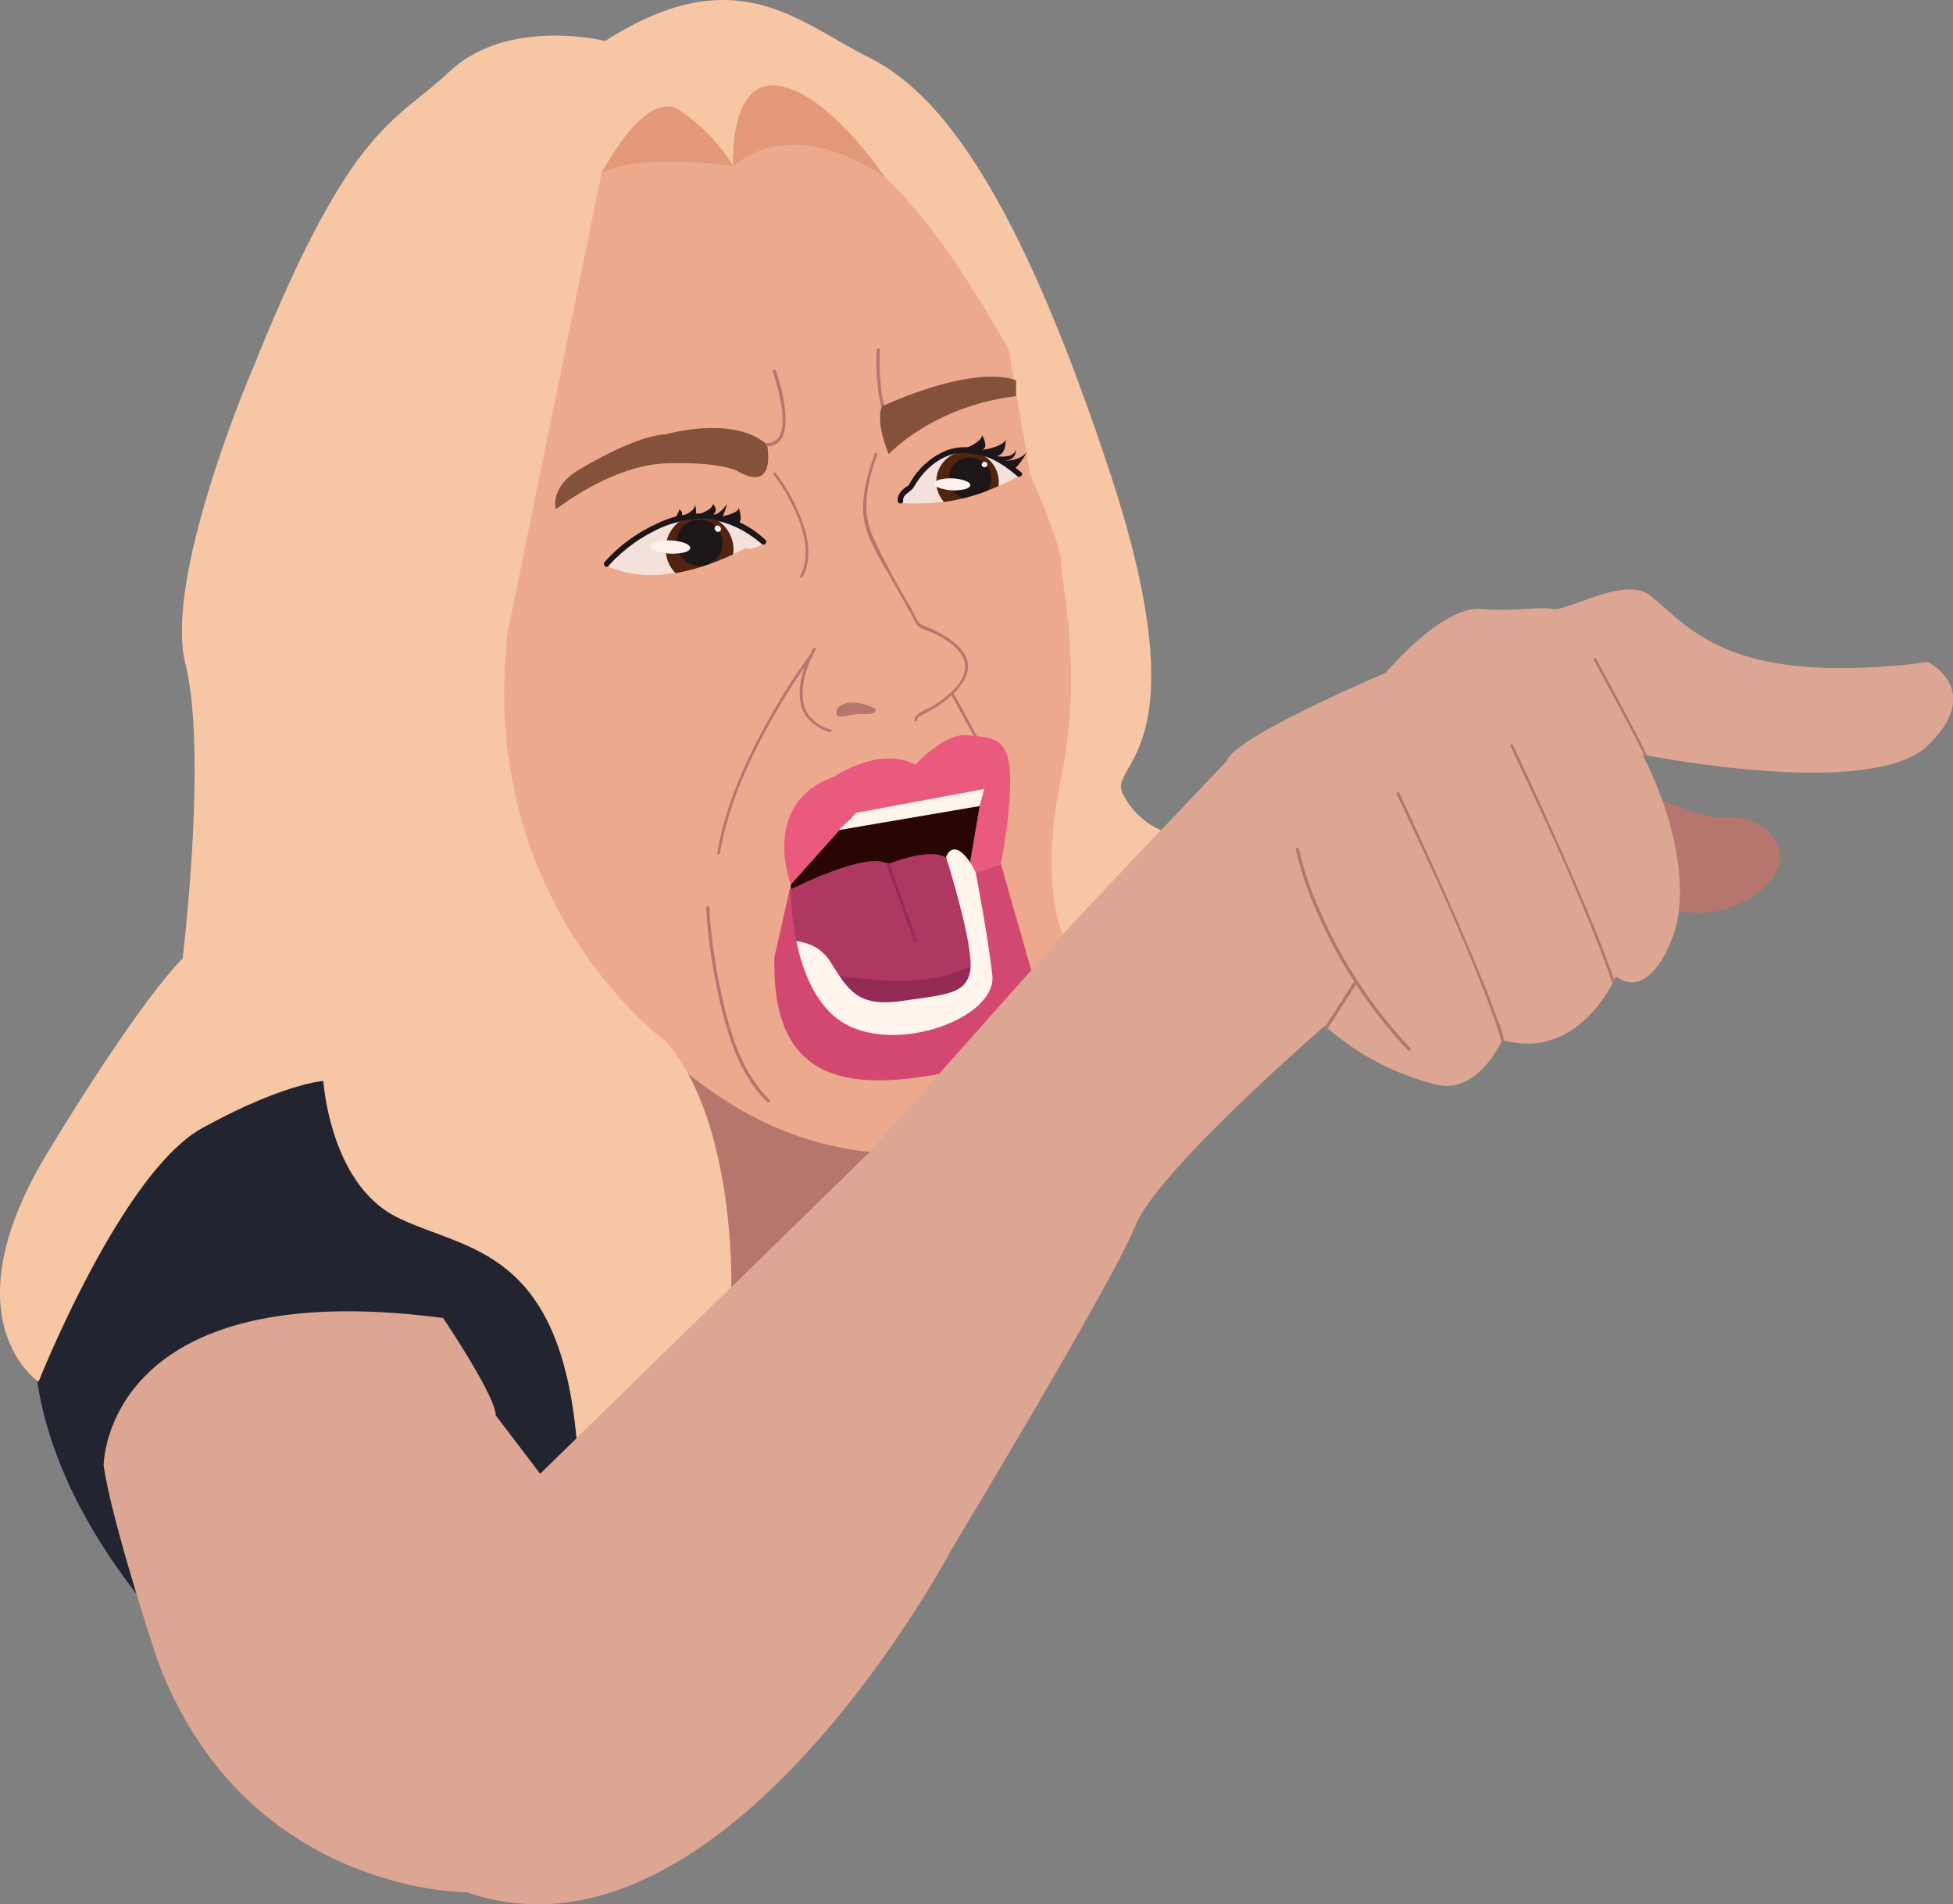 <svg id="e50aaa0b-d7a2-4fd6-9753-a6e7c25aabe8" data-name="b41114a4-e9f1-4f9b-a963-a606e95cbffe" xmlns="http://www.w3.org/2000/svg" xmlns:xlink="http://www.w3.org/1999/xlink" viewBox="0 0 500 487.48"><rect x="0" y="0" width="500" height="487.48" fill="#808080" stroke="none"/><defs><clipPath id="a4d5a885-3c9c-47b3-a461-18ec50a93e09" transform="translate(0)"><path d="M155.29,144.83s13.13-16.62,33.65-10.78c0,0,9.16,4.07,5.78,5.57s-3.76.6-3.76.6S170.47,152.33,155.29,144.83Z" fill="none"/></clipPath><clipPath id="b2b0682d-1733-45f1-a20d-abda510480be" transform="translate(0)"><path d="M202.45,226.47s-7.93-20.87,10.92-27.54c0,0,11.65-8.12,21-3.19,0,0,7.44-8.12,13.06-7.54s10.54,0,11.12,9.28-2.32,23.77-2.32,23.77l9,29s3,19.13-21.54,24.06-46.3,4.35-45.43-29.28Z" fill="none"/></clipPath><clipPath id="aee6f89a-cfe8-43c7-83e5-d71303f9f83d" transform="translate(0)"><path d="M236,128.45s-1.47-16.57,17.27-11.7c0,0,7.59,5.3,4.52,6.75-11.27,5.32-18.69,5.19-18.69,5.19S235,129.09,236,128.45Z" fill="none"/></clipPath><clipPath id="be1da0ac-cae6-4b58-a429-5a38b47ab367" transform="translate(0)"><path d="M420.48,193.13s12.46,22.8,9,42.25c-1,5.76-7.22,20.94-15.76,14.53,0,0-10.45,21.83-30.38,16.14,0,0,2,15.82-15.82,11.55a63.74,63.74,0,0,1-28.34-15s-42.85,37-48.54,51.25-46.92,82.58-46.92,82.58S185.3,507.17,119.53,484.39c0,0-56.92.35-79.22-59.44,0,0-11.63-34.88-13.77-49.83,0,0,0-49.11,86.89-37.73,0,0,13.48,19.94,13.48,24.92l11.39,14.95,84-82L276,234.89l38-40c2.13-6.42,40.74-22.61,40.74-22.61s14.27-17.08,24.22-16.37,14.93-.76,18.49,0,18.51-8.52,24.92-3.54,12.81,13.53,30.61,17.08,40.57,0,40.57,0,14.63,7.21,0,21.38S420.48,193.13,420.48,193.13Z" fill="none"/></clipPath></defs><polygon points="170.47 272.97 185.97 335.31 229.44 287.24 170.47 272.97" fill="#b5776d"/><path d="M148,33.45s4.75,10.37,34.13,2.16,50.13,10.1,50.13,10.1S253.7,70.37,262.58,94.1c7.8,20.84,5.94,30.17,5.94,30.17s5.17,14.58,6.46,26.24,2.16,54-3,90.29c0,0,4.44,67.38-60,52.26s-98.55-112.74-98.55-112.74Z" transform="translate(0)" fill="#eda98e"/><path d="M13,318.89S-5.87,355.41,34.93,408l116.89-29.29V318.89L80.24,262.65Z" transform="translate(0)" fill="#222430"/><path d="M420.48,203.11s16.34,6.6,20.34,6.16c12.79-1.43,22.12,11.66,7.15,20.64a24.94,24.94,0,0,1-27.49-.71Z" transform="translate(0)" fill="#b5776d"/><path d="M154.94,10.49s-24.87-6.21-39.86,7.83C100.7,31.78,89.93,31.84,65.25,93.06c0,0-23.49,54.1-17.79,76.88s-.71,75.45-.71,75.45-9.8,8.86-34.59,49.7c-25.95,42.77-2.29,58.63-2.29,58.63s21.22-53.52,41.86-64.91,31.05-12.1,31.05-12.1,1.65,26.24,18.76,34.83,41.54,7.36,46.05,56.73l39.63-38.67s1.18-42.21-16.62-62.86c0,0-49-35.59-40.54-105.35L154.23,43.23s30.87-7.12,33.46-.71c0,0,7.32-12.78,25.83-5.66s35.61,37,44.75,52.64l5.49,32s7.92,17.8,7.92,22.78,5.7,27.76,0,54.81.43,40.24.43,40.24l25.15-26.8a19.48,19.48,0,0,1-9.92-9.63c-3.56-7.37,20.42-10.22-3-81.4S241.07,24,222.57,14.76,188.4-10.87,154.94,10.49Z" transform="translate(0)" fill="#f7c6a4"/><path d="M214.17,181.57s1.44-2.16,5-1.68,5,1.68,5,1.68.48,1.45-3.37,1.21S213.68,185.18,214.17,181.57Z" transform="translate(0)" fill="#b5776d"/><path d="M208.21,166c-2.78,4.78-5.23,12.22-1.87,17.26a10.87,10.87,0,0,0,6.14,4.13.35.35,0,0,0,.19-.67,10.26,10.26,0,0,1-5.62-3.66,9.34,9.34,0,0,1-1.57-5.23,22.26,22.26,0,0,1,2.35-9.52,21,21,0,0,1,1-2,.35.35,0,0,0-.61-.36Z" transform="translate(0)" fill="#b5776d"/><path d="M198,121.41a47.44,47.44,0,0,1,5.26,8.76c2.47,5.25,4.47,11.78,1.61,17.23-.2.37.41.7.6.32,2.82-5.37,1.16-11.7-1.19-16.95a47.7,47.7,0,0,0-5.67-9.69c-.26-.33-.87,0-.61.33Z" transform="translate(0)" fill="#b5776d"/><path d="M223.94,116.2c-1.82,5-3.59,11.12-2.79,16.5.85,5.73,4.86,11.5,7.6,16.46q2.25,4.08,4.59,8.1c.51.88,1,2.43,1.85,3.1,1.08.92,3.15,1.32,4.43,2,2.74,1.46,6.15,3.54,7.21,6.65,1.66,4.91-4.51,9.61-8.12,11.78-1.28.77-4.45,1.73-4.65,3.52-.05.45.65.44.7,0,.1-.91,2.2-1.71,2.85-2.08a33.56,33.56,0,0,0,4.35-2.8c2.39-1.89,5.33-4.8,5.79-8,.72-5-5-8.36-8.77-10.21-.76-.38-3.21-1.32-3.33-1.43-1.14-1.1-1.9-3.24-2.68-4.61a194.75,194.75,0,0,1-9.57-18c-3-6.73-1.2-14.14,1.21-20.84.16-.42-.52-.61-.67-.18Z" transform="translate(0)" fill="#b5776d"/><path d="M207.35,167.66a151.14,151.14,0,0,0-10.51,16.44c-6,10.65-11.15,22.11-13.21,34.22-.08.45.6.64.67.19,2.09-12.28,7.36-23.87,13.48-34.64A147.73,147.73,0,0,1,208,168c.27-.36-.34-.71-.61-.36Z" transform="translate(0)" fill="#b5776d"/><path d="M243.41,177.57l9.53,17.56,1.38,2.53c.21.4.82.05.61-.35l-9.53-17.55L244,177.22c-.22-.4-.82,0-.61.35Z" transform="translate(0)" fill="#b5776d"/><path d="M155.29,144.83s13.13-16.62,33.65-10.78c0,0,9.16,4.07,5.78,5.57s-3.76.6-3.76.6S170.83,152.15,155.29,144.83Z" transform="translate(0)" fill="#f4e1dc"/><path d="M155.79,144.87a39.37,39.37,0,0,1,11.64-8.9,26.37,26.37,0,0,1,12.44-3.08c5.7.13,10.82,2.67,15.1,6.33.68.58,1.68-.41,1-1A24.32,24.32,0,0,0,168.3,134a40,40,0,0,0-13.51,9.87c-.59.68.4,1.67,1,1Z" transform="translate(0)" fill="#1d1618"/><path d="M170.47,111.17s17.26-5,25.91,2.64c0,0,2.65,12.74-7.68,6.73,0,0-4.26-2.4-18.23-1.92s-28.15,11.77-28.15,11.77-1.86-5.51,6-10.2S165,111.41,170.47,111.17Z" transform="translate(0)" fill="#84523a"/><g clip-path="url(#a4d5a885-3c9c-47b3-a461-18ec50a93e09)"><path d="M173.2,134.15a8.79,8.79,0,0,0-.45,12.36,8.63,8.63,0,0,0,12.26.58,8.8,8.8,0,0,0,.46-12.37A8.64,8.64,0,0,0,173.2,134.15Z" transform="translate(0)" fill="#52240f"/><path d="M175.09,134.52a6,6,0,0,0-.31,8.41,5.87,5.87,0,0,0,8.34.39,6,6,0,0,0,.32-8.41A5.89,5.89,0,0,0,175.09,134.52Z" transform="translate(0)" fill="#1d1618"/><path d="M183.19,134.71a.78.78,0,0,0,0,1.1.76.76,0,1,0,1.12-1A.76.76,0,0,0,183.19,134.71Z" transform="translate(0)" fill="#fff2ee"/><path d="M168.28,138.69c-2,.57-2,1.64-.06,2.39a12.66,12.66,0,0,0,7,.32c1.95-.57,2-1.65.05-2.4A12.62,12.62,0,0,0,168.28,138.69Z" transform="translate(0)" fill="#fff2ee"/></g><g clip-path="url(#b2b0682d-1733-45f1-a20d-abda510480be)"><path d="M202.45,226.47l16.75-18.39s18.28-.41,21.68-2.83,9-1.85,8.12-2.66c-.56-.55-10.53,6.14-10.53,6.14l5.25,17s17.13,1.7,17.79-7.07-3.07-34.29-3.07-34.29-23.4.94-26.73,10.15c0,0-16.26-8.12-26.58,5.89-12.21,16.58-8.44,13-8.44,13Z" transform="translate(0)" fill="#e95a7e"/><polygon points="217.85 209.25 202.44 226.47 202.92 243.49 247.76 224.25 251.08 204.69 217.85 209.25" fill="#290603"/><path d="M202.15,227.8s19.95-10.22,25.21-6.61c0,0,12.37-5.12,15.65-.85s8.4,33.15,8.4,33.15-30,19.14-45.06-8.6C206.35,244.89,200.32,238.85,202.15,227.8Z" transform="translate(0)" fill="#af3863"/><path d="M211.39,249s26.19,6.3,39-3c0,0,2.84,11.31-11.5,10.94C238.89,257,214.92,262,211.39,249Z" transform="translate(0)" fill="#932b55"/><path d="M200,241s8.29-1.64,12.63,5.25,6.72,11.65,18.13,10,16.26-1.7,17.57-7.36c1.39-6-6.12-29.46-6.12-29.46s1.4-4.58,5.31.15,19.78,39.57-5.22,43.74S214.49,268.93,200,241Z" transform="translate(0)" fill="#fff5ec"/><polygon points="214.75 212.49 250.8 206.34 251.98 201.98 219.2 208.08 214.75 212.49" fill="#fff5ec"/><path d="M202.45,226.47s-.61,25.92,12.77,34.92,40.16-.62,38.83-11.85c-1.36-11.5-4.23-26-4.23-26l6.45-2.27,12.48,43.61s-16.89,17.59-45.41,17.59-39.1-33.82-20.89-56" transform="translate(0)" fill="#d34870"/><path d="M227,221.28l6.17,17.23.88,2.48c.15.42.83.24.68-.19l-6.16-17.22-.89-2.48c-.15-.42-.83-.24-.68.18Z" transform="translate(0)" fill="#932b55"/></g><path d="M420.48,193.13s12.46,22.8,9,42.25c-1,5.76-7.22,20.94-15.76,14.53,0,0-9.19,22-29.12,16.3,0,0-6.1,14.19-17.08,11.39a67.22,67.22,0,0,1-28.34-15s-42.85,37-48.54,51.25-46.92,82.58-46.92,82.58S185.3,507.17,119.53,484.39c0,0-56.92.35-79.22-59.44,0,0-11.63-34.88-13.77-49.83,0,0,0-49.11,86.89-37.73,0,0,13.48,19.94,13.48,24.92l11.39,14.95,84-82L276,234.89l38-40c2.13-6.42,40.74-22.61,40.74-22.61s14.27-17.08,24.22-16.37,14.93-.76,18.49,0,18.51-8.52,24.92-3.54,12.81,13.53,30.61,17.08,40.57,0,40.57,0,14.63,7.21,0,21.38S420.48,193.13,420.48,193.13Z" transform="translate(0)" fill="#dda692"/><path d="M169.19,134.38s3.24.67,4.74-4a1.37,1.37,0,0,1,.55,1.79s3.71-1.23,3.43-3.15c0,0,.71,2.56,0,2.91,0,0,4.37-1.13,4.65-2.91,0,0,1.51,1.59,0,2.69,0,0,1.29.46,3.56-2.69a21,21,0,0,1-1.09,3.15s4.8-1,4-2.46c0,0,1.38,3.65-.09,4.33,0,0-3.76-1.69-10.2-1.24A39.13,39.13,0,0,0,169.19,134.38Z" transform="translate(0)" fill="#1d1618"/><path d="M232.7,126.07s3.36-14.56,22.27-9.31c0,0,8.18,3.73,5.24,5.41a52.53,52.53,0,0,1-28.49,6.64S228.45,128.85,232.7,126.07Z" transform="translate(0)" fill="#f4e1dc"/><path d="M261.4,120.87c-5.41-4.55-12.58-8.3-19.65-5.33a19.12,19.12,0,0,0-8.87,8.25c-.1.17-.2.35-.29.53-.19.34.41-.22-.06,0-1.36.73-2.86,2.25-2.72,3.89.08.89,1.49.9,1.41,0-.16-1.73,2-2.26,2.76-3.55a22.73,22.73,0,0,1,2.26-3.25c3.07-3.6,7.36-6,12.21-5.52,4.52.45,8.56,3.09,12,6,.68.57,1.68-.41,1-1Z" transform="translate(0)" fill="#1d1618"/><g clip-path="url(#aee6f89a-cfe8-43c7-83e5-d71303f9f83d)"><path d="M242.26,117.53a7.81,7.81,0,0,0-.42,11.14,8.1,8.1,0,0,0,11.31.52,7.79,7.79,0,0,0,.42-11.14A8.1,8.1,0,0,0,242.26,117.53Z" transform="translate(0)" fill="#52240f"/><path d="M244.66,118.49a5.29,5.29,0,0,0-.28,7.57,5.5,5.5,0,0,0,7.69.35,5.29,5.29,0,0,0,.28-7.57A5.5,5.5,0,0,0,244.66,118.49Z" transform="translate(0)" fill="#1d1618"/><path d="M251.55,118.41a.69.69,0,0,0,0,1,.71.71,0,0,0,1,0,.69.69,0,0,0,0-1A.71.71,0,0,0,251.55,118.41Z" transform="translate(0)" fill="#fff2ee"/><path d="M240.57,122.77c-1.8.52-1.82,1.49,0,2.16a12,12,0,0,0,6.48.29c1.8-.52,1.82-1.49.05-2.16A11.91,11.91,0,0,0,240.57,122.77Z" transform="translate(0)" fill="#fff2ee"/></g><path d="M241.77,116.29s8.73-1.58,9.7-4.82c0,0,1.76,3.09,0,3.68,0,0,5-.6,6-2.55,0,0,.2,4-2.49,4.16,0,0,4.44.78,5.08-1.61,0,0,.33,2.7-3.07,2.8s-.81,0-.81,0,5.72.53,7.31-3.22c0,0-3.24,6-4.31,5.24A24.76,24.76,0,0,0,241.77,116.29Z" transform="translate(0)" fill="#1d1618"/><path d="M197.86,95.15a50.23,50.23,0,0,1,1.64,6c.66,3.07,1.42,6.83.31,9.89a3.36,3.36,0,0,1-3.43,2.36.42.42,0,0,0,0,.83c3.52.07,4.65-3.13,4.75-6.13a35.68,35.68,0,0,0-1.67-10.6c-.24-.86-.5-1.72-.79-2.57-.18-.5-1-.29-.81.22Z" transform="translate(0)" fill="#b5776d"/><path d="M224.45,89.61a53.71,53.71,0,0,0,.16,8.22c.36,3.94,1,8.61,3.77,11.66.36.39,1-.2.59-.59-2.74-3-3.28-7.84-3.58-11.72a53.12,53.12,0,0,1-.1-7.57c0-.53-.8-.53-.84,0Z" transform="translate(0)" fill="#b5776d"/><path d="M180.78,232.36a135.4,135.4,0,0,0,2.68,20.16c2.1,10.28,5.22,22,12.93,29.59a.42.42,0,0,0,.59-.59c-7.73-7.62-10.77-19.45-12.83-29.77a133.11,133.11,0,0,1-2.53-19.39c0-.53-.87-.54-.84,0Z" transform="translate(0)" fill="#b5776d"/><path d="M260.14,97.41s-8.74-4.75-34.27,6.55c0,0-2.06,3,1.65,12.33,0,0,11.14-12.24,32.62-14.89Z" transform="translate(0)" fill="#84523a"/><g clip-path="url(#be1da0ac-cae6-4b58-a429-5a38b47ab367)"><path d="M357.6,203.29c8.36,17.82,16.8,35.75,23.75,54.17.81,2.16,1.62,4.35,2.26,6.57.27.94,1,2.55.56,3.52-.18.42.5.6.67.19.81-2-1.09-5.67-1.71-7.45-1.81-5.14-3.91-10.18-6-15.2-4.86-11.53-10-22.94-15.26-34.31q-1.8-3.93-3.63-7.85c-.2-.4-.8-.05-.61.36Z" transform="translate(0)" fill="#b5776d"/><path d="M386.71,191c8.36,17.82,16.8,35.75,23.75,54.17.82,2.17,1.63,4.35,2.26,6.58.27.93,1,2.54.56,3.52-.17.42.5.6.67.18.81-2-1.09-5.67-1.71-7.45-1.81-5.14-3.91-10.18-6-15.19-4.86-11.54-10-22.95-15.25-34.32q-1.81-3.93-3.64-7.84c-.19-.41-.8,0-.61.35Z" transform="translate(0)" fill="#b5776d"/><path d="M408.05,169c5.45,10.15,11.53,20.85,17.54,34,.19.41.79,0,.6-.35-5.29-11.58-11.51-22.78-17.53-34-.22-.39-.82,0-.61.36Z" transform="translate(0)" fill="#b5776d"/><path d="M331.76,217.55A84.08,84.08,0,0,0,337.39,234a123.19,123.19,0,0,0,23.05,34.84c.37.4,1-.2.59-.59a122.06,122.06,0,0,1-22.92-34.68,82.55,82.55,0,0,1-5.54-16.24c-.11-.53-.91-.31-.81.22Z" transform="translate(0)" fill="#b5776d"/><path d="M346.8,251.05l-8.24,12.79-1.17,1.82c-.3.45.43.87.72.42l8.24-12.79,1.17-1.82c.29-.45-.43-.87-.72-.42Z" transform="translate(0)" fill="#b5776d"/></g><path d="M154,44.44s11.17-22.15,20.16-16.1a46.67,46.67,0,0,1,13.55,14.18S163,38.92,154,44.44Z" transform="translate(0)" fill="#e29879"/><path d="M187.69,42.52S186.45,19.84,199.5,22,226.72,45.6,226.72,45.6,204.68,28.6,187.69,42.52Z" transform="translate(0)" fill="#e29879"/></svg>